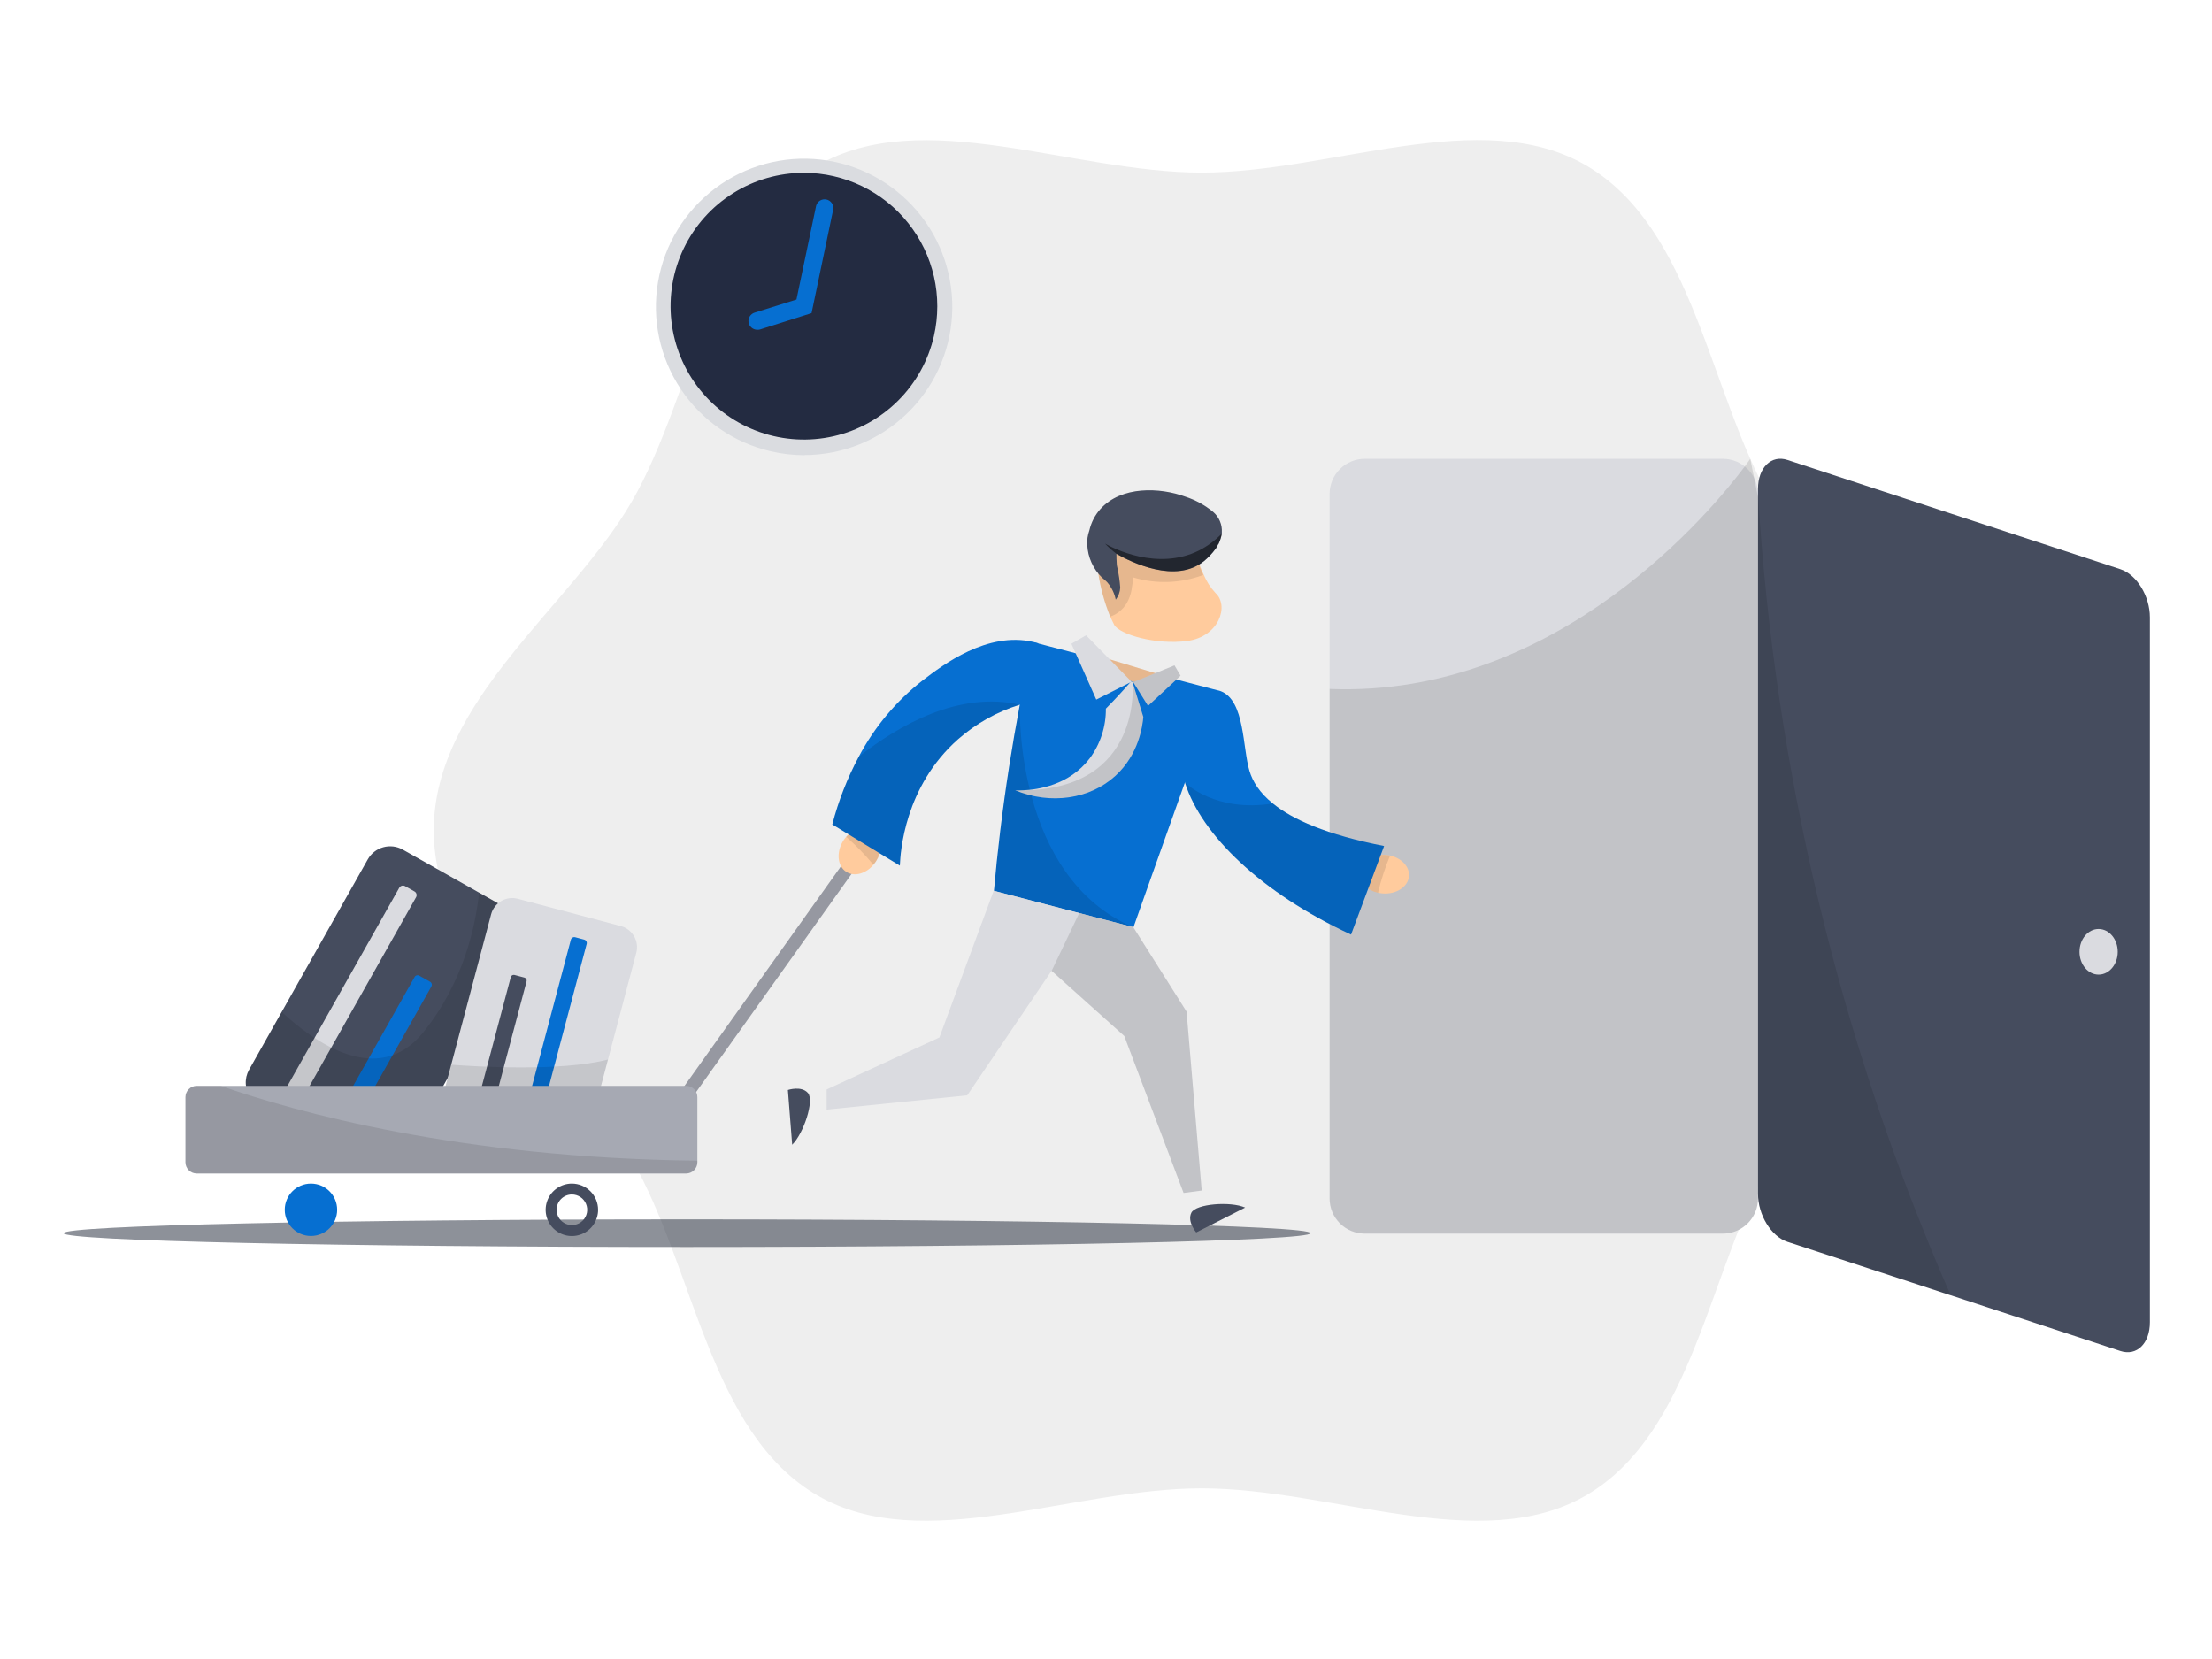 <svg xmlns="http://www.w3.org/2000/svg" width="800" height="600" fill="none" viewBox="0 0 800 600">
    <path d="M156.869 300.312C156.869 347.291 206.539 381.368 228.487 419.3C251.134 458.429 256.577 518.248 295.706 540.884C333.649 562.82 387.647 538.275 434.625 538.275C481.603 538.275 535.601 562.82 573.521 540.884C612.65 518.248 618.092 458.429 640.739 419.3C662.687 381.357 712.357 347.291 712.357 300.312C712.357 253.334 662.687 219.268 640.739 181.349C618.092 142.22 612.661 82.4 573.521 59.765C535.601 37.817 481.591 62.421 434.625 62.421C387.658 62.421 333.649 37.876 295.706 59.824C256.577 82.459 251.134 142.279 228.487 181.408C206.539 219.351 156.869 253.405 156.869 300.372" fill="black" opacity="0.07"/>
    <path d="M474 446C474 448.75 373.03 451 248.479 451C123.929 451 23 448.775 23 446C23 443.225 123.937 441 248.479 441C373.022 441 474 443.225 474 446Z" fill="#1D2535" opacity="0.5"/>
    <path d="M635.806 178.622V433.458C635.806 435.125 635.477 436.777 634.839 438.317C634.201 439.858 633.265 441.258 632.086 442.437C630.907 443.616 629.507 444.552 627.966 445.19C626.426 445.828 624.774 446.157 623.107 446.157H493.566C490.198 446.157 486.968 444.819 484.587 442.437C482.205 440.056 480.867 436.826 480.867 433.458V178.622C480.87 175.256 482.21 172.029 484.591 169.65C486.972 167.271 490.2 165.935 493.566 165.935H623.107C626.473 165.935 629.701 167.271 632.082 169.65C634.463 172.029 635.803 175.256 635.806 178.622Z" fill="#DADBE0"/>
    <path d="M340.653 121.653C346.668 94.111 329.217 66.907 301.675 60.892C274.132 54.876 246.928 72.328 240.913 99.87C234.898 127.412 252.349 154.616 279.891 160.631C307.434 166.647 334.638 149.196 340.653 121.653Z" fill="#232B41"/>
    <path d="M290.868 164.63C286.788 164.614 282.722 164.137 278.749 163.207C265.415 160.127 253.765 152.062 246.186 140.666C238.608 129.27 235.676 115.407 237.992 101.919C240.308 88.431 247.696 76.34 258.641 68.124C269.586 59.909 283.26 56.192 296.858 57.735C310.456 59.279 322.949 65.966 331.775 76.425C340.6 86.885 345.09 100.324 344.324 113.988C343.558 127.652 337.594 140.506 327.654 149.913C317.715 159.32 304.553 164.569 290.868 164.583V164.63ZM290.761 62.504C281.682 62.502 272.787 65.064 265.099 69.892C257.41 74.721 251.241 81.622 247.3 89.801C243.359 97.98 241.806 107.105 242.82 116.127C243.835 125.149 247.374 133.702 253.033 140.802C258.692 147.902 266.239 153.261 274.807 156.262C283.376 159.264 292.617 159.786 301.47 157.769C310.322 155.752 318.425 151.278 324.847 144.861C331.27 138.443 335.751 130.344 337.775 121.494C339.386 114.429 339.386 107.092 337.774 100.027C336.162 92.963 332.98 86.352 328.463 80.685C323.947 75.018 318.213 70.442 311.686 67.294C305.159 64.147 298.007 62.509 290.761 62.504Z" fill="#DADCE0"/>
    <path d="M273.828 119.252C273.077 119.246 272.352 118.972 271.783 118.48C271.215 117.988 270.84 117.31 270.726 116.567C270.612 115.824 270.766 115.065 271.161 114.425C271.555 113.785 272.165 113.306 272.88 113.075L288.045 108.332L295.16 74.432C295.367 73.648 295.867 72.974 296.557 72.548C297.247 72.122 298.074 71.977 298.867 72.142C299.661 72.308 300.361 72.772 300.823 73.439C301.284 74.105 301.473 74.923 301.349 75.725L293.511 113.241L274.824 119.169C274.499 119.252 274.163 119.28 273.828 119.252Z" fill="#066FD1"/>
    <path d="M307.127 309.128L246.098 394.784L249.931 397.515L310.961 311.86L307.127 309.128Z" fill="#A6A9B3"/>
    <path d="M307.127 309.128L246.098 394.784L249.931 397.515L310.961 311.86L307.127 309.128Z" fill="black" opacity="0.1"/>
    <path d="M188.741 342.311L174.311 367.875L155.826 400.66L151.332 408.569L145.818 418.351C145.221 419.417 144.419 420.354 143.459 421.11C142.499 421.865 141.4 422.424 140.224 422.755C139.048 423.085 137.818 423.18 136.605 423.035C135.392 422.89 134.22 422.507 133.155 421.908L93.623 399.605C92.453 398.952 91.44 398.049 90.658 396.961C89.611 395.518 88.999 393.805 88.896 392.024C88.793 390.244 89.203 388.472 90.077 386.918L101.887 365.966L108.456 354.31L113.519 345.346L132.989 310.83C133.587 309.764 134.39 308.826 135.351 308.071C136.312 307.315 137.412 306.756 138.59 306.426C139.767 306.095 140.997 306 142.211 306.145C143.425 306.291 144.598 306.674 145.664 307.273L173.256 322.829L185.196 329.564C186.27 330.164 187.215 330.97 187.976 331.937C188.737 332.904 189.298 334.013 189.628 335.198C189.957 336.383 190.049 337.622 189.897 338.843C189.745 340.064 189.352 341.243 188.741 342.311Z" fill="#454C5E"/>
    <path d="M144.403 321.062L102.839 394.735C102.424 395.471 102.684 396.404 103.42 396.819L106.828 398.742C107.564 399.157 108.497 398.897 108.912 398.161L150.476 324.487C150.891 323.752 150.631 322.819 149.895 322.404L146.487 320.481C145.751 320.066 144.818 320.326 144.403 321.062Z" fill="#DADBE0"/>
    <path d="M149.963 353.312L124.217 398.948C123.889 399.53 124.095 400.268 124.676 400.596L128.642 402.833C129.224 403.161 129.961 402.956 130.29 402.374L156.036 356.738C156.364 356.156 156.158 355.419 155.576 355.091L151.611 352.853C151.029 352.525 150.291 352.731 149.963 353.312Z" fill="#066FD1"/>
    <path d="M112.462 447.01C117.695 447.01 121.936 442.769 121.936 437.536C121.936 432.304 117.695 428.062 112.462 428.062C107.23 428.062 102.988 432.304 102.988 437.536C102.988 442.769 107.23 447.01 112.462 447.01Z" fill="#066FD1"/>
    <path d="M206.822 431.999C207.917 431.997 208.989 432.319 209.901 432.926C210.813 433.533 211.525 434.397 211.946 435.409C212.367 436.421 212.478 437.534 212.266 438.609C212.054 439.684 211.527 440.672 210.753 441.448C209.979 442.223 208.993 442.752 207.918 442.966C206.844 443.181 205.73 443.072 204.717 442.653C203.705 442.235 202.839 441.525 202.23 440.614C201.621 439.703 201.296 438.632 201.296 437.536C201.299 436.071 201.882 434.666 202.917 433.628C203.953 432.591 205.356 432.005 206.822 431.999ZM206.822 428.062C204.946 428.062 203.112 428.619 201.552 429.661C199.992 430.703 198.776 432.185 198.058 433.918C197.34 435.651 197.152 437.559 197.518 439.399C197.884 441.239 198.788 442.929 200.114 444.256C201.441 445.582 203.131 446.486 204.971 446.852C206.811 447.218 208.718 447.03 210.452 446.312C212.185 445.594 213.667 444.378 214.709 442.818C215.751 441.258 216.308 439.424 216.308 437.548C216.308 435.032 215.308 432.62 213.529 430.841C211.75 429.062 209.338 428.062 206.822 428.062Z" fill="#454C5E"/>
    <path d="M188.741 342.311L174.311 367.875L155.826 400.66L151.332 408.569L130.262 416.644L90.658 396.937C89.611 395.494 88.999 393.781 88.896 392.001C88.793 390.221 89.203 388.448 90.077 386.894L101.887 365.966C113.033 376.377 136.593 393.748 153.051 373.389C167.766 355.2 172.023 334.663 173.268 322.841L185.208 329.576C186.28 330.177 187.222 330.984 187.98 331.95C188.739 332.917 189.299 334.024 189.627 335.208C189.955 336.391 190.046 337.629 189.894 338.848C189.742 340.067 189.351 341.244 188.741 342.311Z" fill="black" opacity="0.1"/>
    <path d="M230.111 344.623L223.732 368.705L219.878 383.23L215.55 399.593L211.21 415.956L211.127 416.252C210.59 418.276 209.272 420.003 207.462 421.054C205.652 422.106 203.499 422.396 201.476 421.861L170.967 413.774L164.232 411.996C162.206 411.459 160.476 410.139 159.422 408.327C158.368 406.515 158.077 404.359 158.612 402.332L163.189 385.068L166.746 371.646L168.999 363.191L177.619 330.667C178.156 328.644 179.474 326.917 181.284 325.865C183.094 324.813 185.247 324.523 187.271 325.058L224.514 334.924C225.519 335.192 226.461 335.656 227.287 336.289C228.112 336.922 228.805 337.711 229.325 338.612C229.845 339.513 230.182 340.508 230.316 341.539C230.451 342.571 230.381 343.619 230.111 344.623Z" fill="#DADBE0"/>
    <path d="M184.727 353.391L171.796 402.159C171.64 402.747 171.991 403.351 172.58 403.507L176.167 404.458C176.756 404.614 177.359 404.264 177.515 403.675L190.446 354.908C190.602 354.319 190.251 353.715 189.663 353.559L186.075 352.608C185.487 352.452 184.883 352.802 184.727 353.391Z" fill="#454C5E"/>
    <path d="M206.461 339.856L189.276 404.669C189.097 405.346 189.5 406.041 190.177 406.221L193.444 407.087C194.121 407.266 194.816 406.863 194.995 406.186L212.18 341.372C212.36 340.695 211.956 340.001 211.279 339.821L208.013 338.955C207.335 338.775 206.641 339.179 206.461 339.856Z" fill="#066FD1"/>
    <path d="M219.878 383.195L215.55 399.558L211.21 415.921L170.967 413.739L164.232 411.96C162.206 411.423 160.476 410.104 159.422 408.292C158.368 406.48 158.077 404.323 158.612 402.297L163.189 385.068C172.01 385.744 202.685 387.641 219.878 383.195Z" fill="black" opacity="0.1"/>
    <path d="M252.213 396.795V420.355C252.21 421.433 251.78 422.465 251.018 423.228C250.256 423.99 249.224 424.419 248.146 424.422H71.141C70.064 424.419 69.031 423.99 68.269 423.228C67.507 422.465 67.077 421.433 67.074 420.355V396.795C67.074 395.715 67.502 394.679 68.265 393.915C69.027 393.15 70.061 392.719 71.141 392.716H248.146C249.226 392.719 250.26 393.15 251.023 393.915C251.785 394.679 252.213 395.715 252.213 396.795Z" fill="#A6A9B3"/>
    <path d="M252.213 419.774V420.308C252.21 421.385 251.78 422.418 251.018 423.18C250.256 423.942 249.224 424.372 248.146 424.375H71.141C70.064 424.372 69.031 423.942 68.269 423.18C67.507 422.418 67.077 421.385 67.074 420.308V396.795C67.074 395.715 67.502 394.679 68.265 393.915C69.027 393.15 70.061 392.719 71.141 392.716H79.809C106.642 402.059 166.355 418.837 252.213 419.774Z" fill="black" opacity="0.1"/>
    <path d="M635.807 176.772V431.703C635.807 439.386 640.55 447.188 646.478 449.121L705.48 468.448L766.865 488.605C772.793 490.55 777.536 485.89 777.536 478.207V223.276C777.536 215.593 772.793 207.802 766.865 205.858L646.502 166.361C640.597 164.393 635.807 169.136 635.807 176.772Z" fill="#454C5E"/>
    <path d="M758.991 352.484C762.809 352.484 765.904 348.789 765.904 344.232C765.904 339.674 762.809 335.979 758.991 335.979C755.173 335.979 752.078 339.674 752.078 344.232C752.078 348.789 755.173 352.484 758.991 352.484Z" fill="#DADBE0"/>
    <path d="M635.807 178.622V431.738C635.807 439.422 640.55 447.224 646.478 449.156L705.48 468.484C665.42 376.702 641.836 278.583 635.807 178.622Z" fill="black" opacity="0.1"/>
    <path d="M635.806 179.808V433.458C635.806 435.125 635.477 436.777 634.839 438.317C634.201 439.858 633.265 441.258 632.086 442.437C630.907 443.616 629.507 444.552 627.966 445.19C626.426 445.828 624.774 446.157 623.107 446.157H493.566C490.198 446.157 486.968 444.819 484.587 442.437C482.205 440.056 480.867 436.826 480.867 433.458V249.172C563.927 252.457 619.976 183.471 631.015 168.697C632.331 166.931 633.007 165.935 633.007 165.935L634.395 172.812L635.806 179.808Z" fill="black" opacity="0.11"/>
    <path d="M495.725 321.928C497.052 322.59 498.492 322.992 499.97 323.114C504.938 323.541 509.242 320.743 509.574 316.913C509.871 313.474 506.906 310.344 502.721 309.407C502.212 309.296 501.697 309.217 501.179 309.17C500.678 309.134 500.175 309.134 499.673 309.17C495.381 309.348 491.883 311.944 491.575 315.395C491.35 318.039 493.033 320.482 495.725 321.928Z" fill="#FFCB9D"/>
    <path d="M495.725 321.928C496.562 322.362 497.45 322.688 498.369 322.9C499.462 318.311 500.917 313.815 502.721 309.454C502.212 309.344 501.697 309.265 501.179 309.217C500.678 309.182 500.175 309.182 499.673 309.217C495.381 309.395 491.883 311.992 491.575 315.442C491.35 318.039 493.033 320.482 495.725 321.928Z" fill="black" opacity="0.1"/>
    <path d="M395.791 192.352C395.957 195.151 396.325 199.253 396.823 204.411C396.941 205.467 397.06 206.522 397.143 206.878C397.94 212.414 399.41 217.834 401.518 223.015L402.953 225.956C404.779 229.406 418.047 233.367 429.477 231.801C440.908 230.236 444.643 219.031 439.568 214.431C437.806 212.533 436.39 210.342 435.382 207.957C433.954 204.826 432.765 201.591 431.825 198.281C431.209 196.36 430.877 195.163 430.877 195.163L421.699 187.693L400.166 188.297C400.475 191.926 399.621 194.499 398.435 194.724C397.249 194.949 395.969 192.839 395.791 192.352Z" fill="#FFCB9D"/>
    <path d="M395.791 192.352C395.957 195.151 396.325 199.253 396.823 204.411C396.941 205.467 397.06 206.522 397.143 206.878C397.94 212.415 399.41 217.834 401.518 223.015C402.966 222.512 404.295 221.718 405.425 220.682C406.555 219.647 407.461 218.391 408.087 216.992C408.794 215.459 409.242 213.821 409.415 212.142C409.646 211.046 409.765 209.93 409.771 208.81C418.099 211.318 427.022 211.01 435.157 207.933C433.709 204.804 432.5 201.569 431.541 198.257C430.936 196.336 430.604 195.139 430.604 195.139L421.426 187.669L399.894 188.274C400.202 191.902 399.348 194.475 398.162 194.7C396.977 194.925 395.921 192.839 395.791 192.329" fill="black" opacity="0.1"/>
    <path d="M393.219 197.06C393.43 201.551 395.347 205.792 398.579 208.917C399.242 209.45 399.876 210.02 400.476 210.624C402.011 212.411 403.061 214.563 403.523 216.873C404.505 215.627 405.073 214.106 405.148 212.521C404.972 210.06 404.616 207.615 404.08 205.206C404.078 205.083 404.049 204.961 403.997 204.85C403.919 204.504 403.879 204.15 403.879 203.795C403.772 202.609 403.784 201.423 403.772 200.415V200.309C409.357 203.451 425.115 211.17 435.395 202.976C436.972 201.685 438.378 200.199 439.581 198.554C439.717 198.444 439.817 198.295 439.866 198.127C440.148 197.714 440.387 197.273 440.577 196.811L440.707 196.704C441.261 195.527 441.66 194.284 441.893 193.004V192.542C441.978 191.147 441.738 189.751 441.19 188.465C440.643 187.179 439.804 186.037 438.739 185.131C435.788 182.696 432.405 180.838 428.767 179.653C419.495 176.226 405.527 175.669 397.938 184.135C395.994 186.328 394.632 188.974 393.978 191.831C393.38 193.515 393.11 195.298 393.184 197.083" fill="#454C5E"/>
    <path d="M403.759 200.285C409.344 203.427 425.102 211.146 435.383 202.953C436.959 201.661 438.365 200.175 439.568 198.53C439.705 198.42 439.804 198.271 439.853 198.103C440.136 197.691 440.374 197.25 440.564 196.787L440.695 196.68C441.249 195.504 441.647 194.26 441.88 192.981C439.508 195.451 436.738 197.507 433.687 199.064C418.605 206.629 402.337 198.162 399.823 196.692L399.609 196.55C400.874 197.902 402.254 199.14 403.736 200.249" fill="black" opacity="0.5"/>
    <path d="M440.386 249.67L433.533 268.986C429.114 281.428 424.684 293.866 420.241 306.3C416.755 316 413.411 325.616 409.937 335.327H409.854L359.473 322.189C360.089 315.185 360.832 308.071 361.702 300.846C363.623 284.886 366.053 269.578 368.816 254.935C370.302 247.164 371.883 239.592 373.559 232.216L440.386 249.67Z" fill="#066FD1"/>
    <path d="M359.377 322.154L339.742 375.215L298.965 394.02V401.301L349.809 396.143L380.329 351.085L406.605 374.646L428.055 431.418L434.612 430.552L429.134 365.836L409.818 335.291L359.377 322.154Z" fill="#DADBE0"/>
    <path d="M286.503 414L284.949 394.21C284.949 394.21 289.799 392.574 292.194 395.289C294.589 398.004 290.653 409.921 286.503 414Z" fill="#454C5E"/>
    <path d="M450.334 436.742L432.631 445.73C432.631 445.73 429.276 441.864 430.865 438.615C432.453 435.366 445.093 434.394 450.334 436.742Z" fill="#454C5E"/>
    <path d="M500.574 305.98L488.622 337.995C456.003 322.877 434.541 301.854 428.624 283.226C428.609 283.154 428.589 283.083 428.565 283.013C426.791 277.799 426.511 272.192 427.759 266.828C428.861 262.476 431.778 256.156 440.387 249.658C440.791 249.741 441.187 249.856 441.572 250.002C450.276 253.429 449.339 270.468 451.912 278.887C453.038 282.61 455.469 286.653 460.366 290.601C467.397 296.329 479.634 301.866 500.574 305.98Z" fill="#066FD1"/>
    <path d="M308.131 300.751C307.352 301.285 306.646 301.919 306.032 302.636C305.679 303.045 305.354 303.476 305.06 303.929C302.357 308.126 302.807 313.225 306.056 315.312C308.949 317.185 313.111 316.023 315.898 312.763C316.231 312.363 316.54 311.943 316.822 311.506C317.095 311.087 317.34 310.651 317.558 310.201C319.395 306.312 318.743 302.008 315.826 300.135C313.609 298.676 310.657 299.02 308.131 300.751Z" fill="#FFCB9D"/>
    <path d="M308.13 300.751C307.351 301.285 306.645 301.919 306.031 302.636C309.576 305.752 312.874 309.138 315.896 312.763C316.23 312.363 316.539 311.943 316.821 311.506C317.094 311.087 317.339 310.651 317.556 310.201C319.394 306.312 318.742 302.008 315.825 300.135C313.608 298.676 310.656 299.02 308.13 300.751Z" fill="black" opacity="0.1"/>
    <path d="M376.109 253.038C373.642 253.505 371.203 254.115 368.805 254.864C360.601 257.406 353.023 261.644 346.561 267.302C327.092 284.459 325.633 308.257 325.443 313.059L301.018 298.178C303.226 289.653 306.443 281.422 310.598 273.657C316.267 262.904 324.161 253.482 333.755 246.018C341.166 240.374 356.972 228.351 373.655 232.157C374.426 232.335 375.042 232.513 375.481 232.631C375.679 239.438 375.888 246.24 376.109 253.038Z" fill="#066FD1"/>
    <path d="M409.877 335.315L359.496 322.177C360.113 315.174 360.856 308.059 361.725 300.834C363.646 284.874 366.077 269.567 368.84 254.923C368.78 256.82 367.251 317.055 409.806 335.339L409.877 335.315Z" fill="black" opacity="0.11"/>
    <path d="M368.805 254.864C360.601 257.406 353.023 261.644 346.561 267.302C327.092 284.459 325.633 308.257 325.443 313.059L301.018 298.178C303.226 289.653 306.443 281.422 310.598 273.657C325.147 262.203 346.87 249.86 368.805 254.864Z" fill="black" opacity="0.11"/>
    <path d="M500.573 305.98L488.621 337.995C456.002 322.877 434.54 301.854 428.624 283.226L428.564 283.013C428.861 283.309 439.627 293.91 460.33 290.601C467.397 296.328 479.634 301.866 500.573 305.98Z" fill="black" opacity="0.11"/>
    <path d="M380.33 351.133L390.326 330.205L409.878 335.315L429.134 365.883L434.612 430.6L428.055 431.465L406.606 374.693L380.33 351.133Z" fill="black" opacity="0.11"/>
    <path d="M399.834 238.003C402.035 241.739 405.353 244.692 409.32 246.445L409.877 246.706L421.272 244.5L399.834 238.003Z" fill="#FFCB9D"/>
    <path d="M399.834 238.003C402.035 241.739 405.353 244.692 409.32 246.445L409.877 246.706L421.272 244.5L399.834 238.003Z" fill="black" opacity="0.1"/>
    <path d="M409.842 246.706L424.77 240.647L426.964 244.382L415.201 255.279L409.842 246.706Z" fill="#DADBE0"/>
    <path d="M409.262 246.564L392.793 229.762L387.48 232.809L396.48 253.014L409.262 246.564Z" fill="#DADBE0"/>
    <path d="M409.842 246.706L424.77 240.647L426.964 244.382L415.201 255.279L409.842 246.706Z" fill="black" opacity="0.11"/>
    <path d="M413.494 259.31C413.233 262.322 411.965 272.756 403.404 280.582C394.12 289.072 379.95 291.088 367.156 285.823C368.084 285.871 369.015 285.871 369.943 285.823C375.278 285.621 386.709 284.009 394.12 274.262C397.967 269.064 400.015 262.753 399.953 256.287C403.068 253.125 406.068 249.892 408.953 246.587H409.57C410.933 250.951 412.19 255.042 413.494 259.31Z" fill="#DADBE0"/>
    <path d="M413.494 259.31C413.233 262.322 411.965 272.756 403.404 280.582C394.12 289.072 379.95 291.088 367.156 285.823C368.105 285.823 369.042 285.823 369.943 285.823C413.66 285.455 409.57 246.611 409.57 246.611C410.933 250.951 412.19 255.042 413.494 259.31Z" fill="black" opacity="0.11"/>
</svg>
